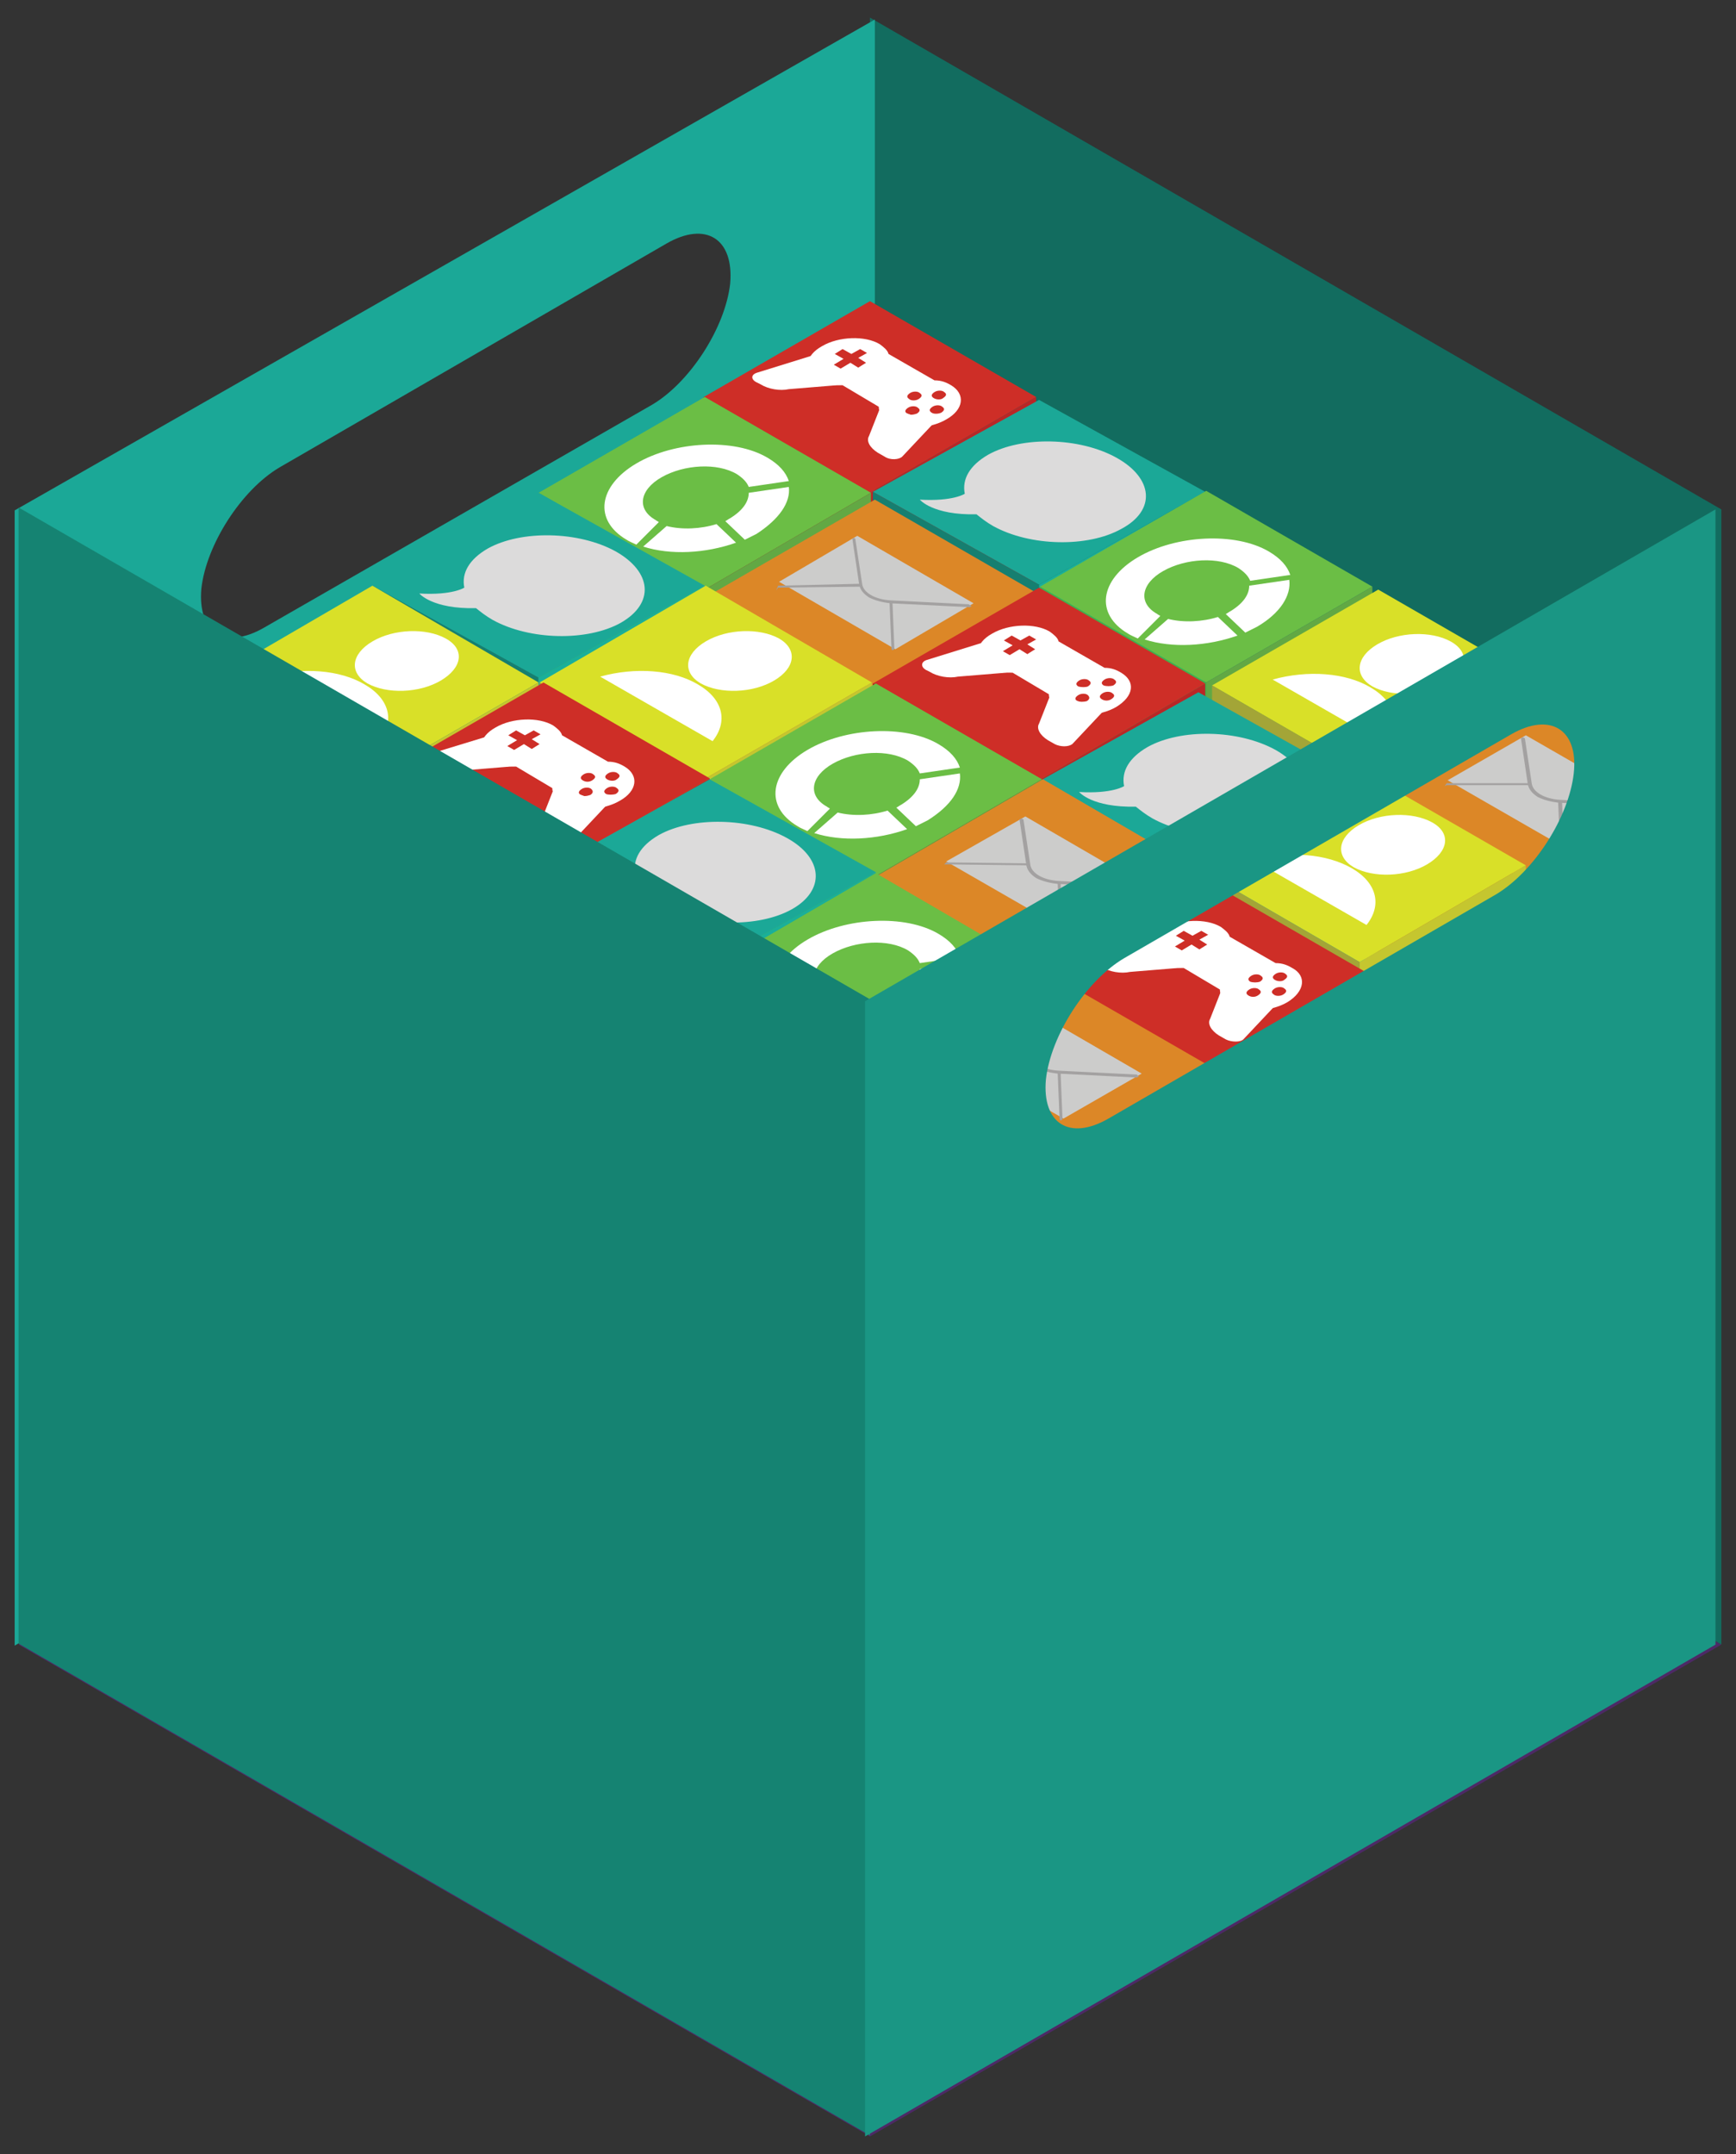 <?xml version="1.0" encoding="utf-8"?>
<!-- Generator: Adobe Illustrator 20.0.0, SVG Export Plug-In . SVG Version: 6.00 Build 0)  -->
<!DOCTYPE svg PUBLIC "-//W3C//DTD SVG 1.1//EN" "http://www.w3.org/Graphics/SVG/1.1/DTD/svg11.dtd">
<svg version="1.1" id="Layer_1" xmlns="http://www.w3.org/2000/svg" xmlns:xlink="http://www.w3.org/1999/xlink" x="0px" y="0px"
	 viewBox="0 0 177.6 220.3" style="enable-background:new 0 0 177.6 220.3;" xml:space="preserve">
<rect x="0" y="0" width="177.6" height="220.3" fill="#333333" stroke="none"/>
<style type="text/css">
	.st0{fill:#091410;}
	.st1{fill:#1BA897;}
	.st2{fill:#FBEE2D;}
	.st3{fill:#D5C529;}
	.st4{fill:#C4B22F;}
	.st5{fill:#603240;}
	.st6{fill:#F1F2F2;}
	.st7{fill:#A52E23;}
	.st8{fill:#FFFFFF;}
	.st9{fill:#FDFEFE;}
	.st10{fill:#939598;}
	.st11{fill:#808285;}
	.st12{fill:#BCBEC0;}
	.st13{fill:#E6E7E8;}
	.st14{fill:#414042;}
	.st15{fill:#D1D3D4;}
	.st16{fill:#491B0D;}
	.st17{fill:#D84426;}
	.st18{fill:#93AC4C;}
	.st19{fill:#126F63;}
	.st20{fill:#E0C93A;}
	.st21{fill:#EF4423;}
	.st22{fill:#A09F9F;}
	.st23{fill:#AD4967;}
	.st24{fill:#85C441;}
	.st25{fill:#C53227;}
	.st26{fill:#7B7B7B;}
	.st27{fill:#B0B0B0;}
	.st28{fill:#4C4C4D;}
	.st29{fill:#8E8E8E;}
	.st30{fill:#BCBCBC;}
	.st31{fill:#212121;}
	.st32{fill:#DDDDDD;}
	.st33{fill:#B7B7B7;}
	.st34{fill:#F04A4A;}
	.st35{fill:#FDB523;}
	.st36{fill:#4AB749;}
	.st37{fill:#CCCCCB;}
	.st38{fill:#DBD622;}
	.st39{fill:#58C099;}
	.st40{fill:#4062AE;}
	.st41{fill:#D9D327;}
	.st42{fill:#4DA547;}
	.st43{fill:#49BB83;}
	.st44{fill:#6B50A1;}
	.st45{fill:#CD862A;}
	.st46{fill:#483E98;}
	.st47{fill:#A65926;}
	.st48{fill:#78C143;}
	.st49{fill:#32C0D1;}
	.st50{fill:#636464;}
	.st51{fill:#643584;}
	.st52{fill:#DC8727;}
	.st53{fill:#B56C29;}
	.st54{fill:#CC7A29;}
	.st55{fill:#A3A1A1;}
	.st56{fill:#167F70;}
	.st57{fill:#1AAF9A;}
	.st58{fill:#DCDBDB;}
	.st59{fill:#6BBE45;}
	.st60{fill:#43AF49;}
	.st61{fill:#62A844;}
	.st62{fill:#CE2E27;}
	.st63{fill:#8F1D1D;}
	.st64{fill:#BA2626;}
	.st65{fill:#753C97;}
	.st66{fill:#4D2966;}
	.st67{fill:#D9E028;}
	.st68{fill:#A3A537;}
	.st69{fill:#C5C62F;}
	.st70{fill:#B69830;}
	.st71{fill:#DDA82F;}
	.st72{fill:#D29B3C;}
	.st73{fill:#CB922B;}
	.st74{fill:#963D97;}
	.st75{fill:#833677;}
	.st76{fill:#973D8F;}
	.st77{fill:#83367E;}
	.st78{fill:#14475D;}
	.st79{fill:#06ABCD;}
	.st80{fill:#D0CECF;}
	.st81{fill:#D8D8D8;}
	.st82{opacity:0.4;}
	.st83{fill:#ACA99F;}
	.st84{fill:#367D93;}
	.st85{fill:#EEEAE1;}
	.st86{fill:#45ABCC;}
	.st87{fill:url(#SVGID_1_);}
	.st88{fill:url(#SVGID_2_);}
	.st89{fill:#789DA9;}
	.st90{fill:url(#SVGID_3_);}
	.st91{fill:url(#SVGID_4_);}
	.st92{fill:#63BBCC;}
	.st93{fill:#2D7482;}
	.st94{fill:#126C5F;}
	.st95{fill:#158372;}
	.st96{fill:#1A9684;}
	.st97{fill:#39B54A;}
</style>
<g>
	<polygon class="st94" points="176.1,168.2 89,117.9 89,1.8 176.1,52.1 	"/>
	<polygon class="st66" points="176.1,168.2 89,218.5 1.9,168.2 89,117.9 	"/>
	<path class="st1" d="M1.5,52.2v116.1l88-50.3V2L1.5,52.2z M74.7,29L74.7,29c-0.5,4.5-4.1,10.1-8,12.4L27,64.2c-4,2.3-6.8,0.5-6.4-4
		v0c0.5-4.5,4.1-10.1,8-12.4l39.6-22.9C72.2,22.6,75.1,24.4,74.7,29z"/>
	<g>
		<g>
			<polygon class="st62" points="106,40.6 89,50.4 72,40.6 89,30.8 			"/>
			<polygon class="st63" points="89,73.1 72,63.3 72,40.6 89,50.4 			"/>
			<polygon class="st64" points="106,63.3 89,73.1 89,50.4 106,40.6 			"/>
		</g>
		<g>
			<path class="st8" d="M90.5,46.7l-0.7-0.4c-0.8-0.5-1.2-1.2-0.9-1.7l1.3-3.3l5.3,2l-3.2,3.4C92,47,91.1,47.1,90.5,46.7z"/>
			<path class="st8" d="M77.4,39.1l0.4,0.2c0.8,0.5,2,0.7,2.9,0.5l6.1-0.5l-3.5-3l-5.8,1.8C76.8,38.3,76.8,38.8,77.4,39.1z"/>
			<path class="st8" d="M97.3,39.4c-0.5-0.3-1-0.5-1.7-0.5l-4.7-2.7c-0.1-0.4-0.5-0.7-0.9-1c-1.5-0.9-4.2-0.8-5.9,0.2
				c-1.8,1-1.9,2.5-0.4,3.4c0.7,0.4,1.6,0.6,2.5,0.6l3.7,2.2c0,0.5,0.3,1.1,1,1.5c1.5,0.9,4.2,0.8,5.9-0.2
				C98.6,41.9,98.8,40.3,97.3,39.4z M87.8,37.6L87,37.1l-1,0.6l-0.7-0.4l1-0.6l-0.9-0.5l0.8-0.5l0.9,0.5l0.9-0.5l0.7,0.4l-0.9,0.5
				l0.8,0.5L87.8,37.6z M93,40.8c-0.3-0.2-0.2-0.4,0.1-0.6c0.3-0.2,0.8-0.2,1,0c0.3,0.2,0.2,0.4-0.1,0.6C93.7,41,93.2,41,93,40.8z
				 M92.8,42.3c-0.3-0.2-0.2-0.4,0.1-0.6c0.3-0.2,0.8-0.2,1,0c0.3,0.2,0.2,0.4-0.1,0.6C93.5,42.4,93.1,42.5,92.8,42.3z M95.5,40.7
				c-0.3-0.2-0.2-0.4,0.1-0.6c0.3-0.2,0.8-0.2,1,0c0.3,0.2,0.2,0.4-0.1,0.6C96.3,40.9,95.8,40.9,95.5,40.7z M95.3,42.2
				c-0.3-0.2-0.2-0.4,0.1-0.6c0.3-0.2,0.8-0.2,1,0c0.3,0.2,0.2,0.4-0.1,0.6C96.1,42.3,95.6,42.4,95.3,42.2z"/>
		</g>
	</g>
	<g>
		<g>
			<polygon class="st1" points="123.3,50.3 106.3,59.8 89.3,50.3 106.3,40.9 			"/>
			<polygon class="st56" points="106.3,81.5 89.3,72.1 89.3,50.3 106.3,59.8 			"/>
			<polygon class="st57" points="123.3,72.1 106.3,81.5 106.3,59.8 123.3,50.3 			"/>
		</g>
		<path class="st58" d="M114.2,46.8c-3.8-2.1-9.7-2.2-13.1-0.3c-1.9,1.1-2.7,2.5-2.4,4c0,0-1.2,0.8-4.6,0.6c0,0,1.3,1.6,5.8,1.5
			c0.5,0.4,1,0.8,1.7,1.2c3.8,2.1,9.7,2.2,13.1,0.3C118.3,52.2,118,48.9,114.2,46.8z"/>
	</g>
	<g>
		<g>
			<polygon class="st59" points="140.4,60 123.4,69.8 106.4,60 123.4,50.2 			"/>
			<polygon class="st60" points="123.4,92.5 106.4,82.7 106.4,60 123.4,69.8 			"/>
			<polygon class="st61" points="140.4,82.7 123.4,92.5 123.4,69.8 140.4,60 			"/>
		</g>
		<g>
			<path class="st8" d="M131.9,59.3l-4.1,0.6c0,0.9-0.6,1.8-1.9,2.6c-0.2,0.1-0.3,0.2-0.5,0.3l2,1.9c0.4-0.2,0.8-0.4,1.2-0.6
				C131,62.7,132.1,60.9,131.9,59.3z"/>
			<g>
				<path class="st8" d="M118.7,63c-0.1-0.1-0.2-0.1-0.3-0.2c-2-1.1-1.7-3.1,0.6-4.4s5.7-1.5,7.7-0.3c0.6,0.4,1,0.8,1.2,1.3l4.1-0.6
					c-0.3-0.9-1-1.7-2.2-2.4c-3.4-2-9.5-1.7-13.4,0.6s-4.4,5.8-1,7.8c0.3,0.2,0.6,0.3,1,0.5L118.7,63z"/>
				<path class="st8" d="M124.6,63.1c-1.6,0.5-3.5,0.6-5.1,0.2l-2.4,2.1c2.8,0.9,6.4,0.7,9.5-0.4L124.6,63.1z"/>
			</g>
		</g>
	</g>
	<g>
		<g>
			<polygon class="st59" points="89.1,50.4 72.1,60.3 55.1,50.4 72.1,40.6 			"/>
			<polygon class="st60" points="72.1,82.9 55.1,73.1 55.1,50.4 72.1,60.3 			"/>
			<polygon class="st61" points="89.1,73.1 72.1,82.9 72.1,60.3 89.1,50.4 			"/>
		</g>
		<g>
			<path class="st8" d="M80.7,49.8l-4.1,0.6c0,0.9-0.6,1.8-1.9,2.6c-0.2,0.1-0.3,0.2-0.5,0.3l2,1.9c0.4-0.2,0.8-0.4,1.2-0.6
				C79.7,53.1,80.9,51.4,80.7,49.8z"/>
			<g>
				<path class="st8" d="M67.4,53.4c-0.1-0.1-0.2-0.1-0.3-0.2c-2-1.1-1.7-3.1,0.6-4.4s5.7-1.5,7.7-0.3c0.6,0.4,1,0.8,1.2,1.3
					l4.1-0.6c-0.3-0.9-1-1.7-2.2-2.4c-3.4-2-9.5-1.7-13.4,0.6s-4.4,5.8-1,7.8c0.3,0.2,0.6,0.3,1,0.5L67.4,53.4z"/>
				<path class="st8" d="M73.3,53.6c-1.6,0.5-3.5,0.6-5.1,0.2l-2.4,2.1c2.8,0.9,6.4,0.7,9.5-0.4L73.3,53.6z"/>
			</g>
		</g>
	</g>
	<g>
		<g>
			<polygon class="st67" points="158,70.1 141,79.9 124,70.1 141,60.3 			"/>
			<polygon class="st68" points="141,102.6 124,92.7 124,70.1 141,79.9 			"/>
			<polygon class="st69" points="158,92.7 141,102.6 141,79.9 158,70.1 			"/>
		</g>
		<g>
			<path class="st8" d="M147.9,69.9c-2.2,1.3-5.5,1.4-7.5,0.3c-1.9-1.1-1.7-3,0.5-4.3s5.5-1.4,7.5-0.3
				C150.4,66.7,150.2,68.6,147.9,69.9z"/>
			<path class="st8" d="M141.7,76.1c1.6-2,1.1-4.3-1.5-5.8c-2.5-1.5-6.4-1.8-10-0.8L141.7,76.1z"/>
		</g>
	</g>
	<g>
		<g>
			<polygon class="st52" points="174.9,81.3 157.9,91.1 140.9,81.3 157.9,71.5 			"/>
			<polygon class="st53" points="157.9,113.8 140.9,104 140.9,81.3 157.9,91.1 			"/>
			<polygon class="st54" points="174.9,104 157.9,113.8 157.9,91.1 174.9,81.3 			"/>
		</g>
		<g>
			<polygon class="st37" points="160.1,86.7 148.1,79.8 156.1,75.2 168.1,82.1 			"/>
			<path class="st55" d="M167.6,82.2l-8-0.4c-1.6-0.1-2.8-0.8-2.9-1.7l-0.7-4.6l-0.2-0.1l-0.2,0.1l0.7,4.7c0.1,0.5,0.4,0.9,1,1.3
				c0.6,0.3,1.3,0.5,2.2,0.6l8.1,0.4l0.2-0.1L167.6,82.2z"/>
			<polygon class="st55" points="148,80.3 156.5,80.3 156.6,80.1 148,80.1 147.8,80.4 147.8,80.4 			"/>
			<polygon class="st55" points="160,86.8 159.8,81.9 159.4,81.9 159.6,86.8 159.8,86.9 159.8,86.9 			"/>
		</g>
	</g>
	<g>
		<g>
			<polygon class="st52" points="106.5,60.9 89.5,70.7 72.5,60.9 89.5,51.1 			"/>
			<polygon class="st53" points="89.5,93.4 72.5,83.6 72.5,60.9 89.5,70.7 			"/>
			<polygon class="st54" points="106.5,83.6 89.5,93.4 89.5,70.7 106.5,60.9 			"/>
		</g>
		<g>
			<polygon class="st37" points="91.6,66.4 79.7,59.5 87.7,54.8 99.6,61.7 			"/>
			<path class="st55" d="M99.1,61.8l-8-0.4c-1.6-0.1-2.8-0.8-2.9-1.7l-0.7-4.6L87.4,55l-0.2,0.1l0.7,4.7c0.1,0.5,0.4,0.9,1,1.3
				c0.6,0.3,1.3,0.5,2.2,0.6l8.1,0.4l0.2-0.1L99.1,61.8z"/>
			<polygon class="st55" points="79.6,60.1 88.1,60 88.1,59.7 79.6,59.9 79.4,60.4 79.4,60.4 			"/>
			<polygon class="st55" points="91.5,66.4 91.3,61.5 91,61.5 91.2,66.4 91.3,66.5 91.3,66.5 			"/>
		</g>
	</g>
	<g>
		<g>
			<polygon class="st62" points="123.3,69.9 106.3,79.8 89.3,69.9 106.3,60.1 			"/>
			<polygon class="st63" points="106.3,102.4 89.3,92.6 89.3,69.9 106.3,79.8 			"/>
			<polygon class="st64" points="123.3,92.6 106.3,102.4 106.3,79.8 123.3,69.9 			"/>
		</g>
		<g>
			<path class="st8" d="M107.9,76.1l-0.7-0.4c-0.8-0.5-1.2-1.2-0.9-1.7l1.3-3.3l5.3,2l-3.2,3.4C109.3,76.4,108.5,76.4,107.9,76.1z"
				/>
			<path class="st8" d="M94.7,68.5l0.4,0.2c0.8,0.5,2,0.7,2.9,0.5l6.1-0.5l-3.5-3l-5.8,1.8C94.2,67.7,94.2,68.2,94.7,68.5z"/>
			<path class="st8" d="M114.7,68.8c-0.5-0.3-1-0.5-1.7-0.5l-4.7-2.7c-0.1-0.4-0.5-0.7-0.9-1c-1.5-0.9-4.2-0.8-5.9,0.2
				c-1.8,1-1.9,2.5-0.4,3.4c0.7,0.4,1.6,0.6,2.5,0.6l3.7,2.2c0,0.5,0.3,1.1,1,1.5c1.5,0.9,4.2,0.8,5.9-0.2
				C116,71.2,116.2,69.7,114.7,68.8z M105.1,66.9l-0.8-0.5l-1,0.6l-0.7-0.4l1-0.6l-0.9-0.5l0.8-0.5l0.9,0.5l0.9-0.5l0.7,0.4
				l-0.9,0.5l0.8,0.5L105.1,66.9z M110.3,70.2c-0.3-0.2-0.2-0.4,0.1-0.6c0.3-0.2,0.8-0.2,1,0c0.3,0.2,0.2,0.4-0.1,0.6
				C111.1,70.3,110.6,70.3,110.3,70.2z M110.2,71.7c-0.3-0.2-0.2-0.4,0.1-0.6c0.3-0.2,0.8-0.2,1,0s0.2,0.4-0.1,0.6
				C110.9,71.8,110.4,71.8,110.2,71.7z M112.9,70.1c-0.3-0.2-0.2-0.4,0.1-0.6c0.3-0.2,0.8-0.2,1,0c0.3,0.2,0.2,0.4-0.1,0.6
				C113.6,70.2,113.2,70.2,112.9,70.1z M112.7,71.5c-0.3-0.2-0.2-0.4,0.1-0.6c0.3-0.2,0.8-0.2,1,0c0.3,0.2,0.2,0.4-0.1,0.6
				C113.4,71.7,113,71.7,112.7,71.5z"/>
		</g>
	</g>
	<g>
		<g>
			<polygon class="st1" points="139.6,80.3 122.6,89.7 105.6,80.3 122.6,70.8 			"/>
			<polygon class="st56" points="122.6,111.5 105.6,102 105.6,80.3 122.6,89.7 			"/>
			<polygon class="st57" points="139.6,102 122.6,111.5 122.6,89.7 139.6,80.3 			"/>
		</g>
		<path class="st58" d="M130.5,76.7c-3.8-2.1-9.7-2.2-13.1-0.3c-1.9,1.1-2.7,2.5-2.4,4c0,0-1.2,0.8-4.6,0.6c0,0,1.3,1.6,5.8,1.5
			c0.5,0.4,1,0.8,1.7,1.2c3.8,2.1,9.7,2.2,13.1,0.3C134.5,82.1,134.2,78.8,130.5,76.7z"/>
	</g>
	<g>
		<g>
			<polygon class="st1" points="72.1,59.9 55.1,69.3 38.1,59.9 55.1,50.4 			"/>
			<polygon class="st56" points="55.1,91.1 38.1,81.7 38.1,59.9 55.1,69.3 			"/>
			<polygon class="st57" points="72.1,81.7 55.1,91.1 55.1,69.3 72.1,59.9 			"/>
		</g>
		<path class="st58" d="M63,56.4c-3.8-2.1-9.7-2.2-13.1-0.3c-1.9,1.1-2.7,2.5-2.4,4c0,0-1.2,0.8-4.6,0.6c0,0,1.3,1.6,5.8,1.5
			c0.5,0.4,1,0.8,1.7,1.2c3.8,2.1,9.7,2.2,13.1,0.3C67,61.7,66.7,58.5,63,56.4z"/>
	</g>
	<g>
		<g>
			<polygon class="st67" points="156.1,88.5 139.1,98.4 122,88.5 139.1,78.7 			"/>
			<polygon class="st68" points="139.1,121 122,111.2 122,88.5 139.1,98.4 			"/>
			<polygon class="st69" points="156.1,111.2 139.1,121 139.1,98.4 156.1,88.5 			"/>
		</g>
		<g>
			<path class="st8" d="M146,88.4c-2.2,1.3-5.5,1.4-7.5,0.3c-1.9-1.1-1.7-3,0.5-4.3s5.5-1.4,7.5-0.3C148.5,85.2,148.2,87.1,146,88.4
				z"/>
			<path class="st8" d="M139.8,94.6c1.6-2,1.1-4.3-1.5-5.8s-6.4-1.8-10-0.8L139.8,94.6z"/>
		</g>
	</g>
	<g>
		<g>
			<polygon class="st67" points="89.2,69.8 72.2,79.6 55.2,69.8 72.2,59.9 			"/>
			<polygon class="st68" points="72.2,102.2 55.2,92.4 55.2,69.8 72.2,79.6 			"/>
			<polygon class="st69" points="89.2,92.4 72.2,102.2 72.2,79.6 89.2,69.8 			"/>
		</g>
		<g>
			<path class="st8" d="M79.2,69.6c-2.2,1.3-5.5,1.4-7.5,0.3c-1.9-1.1-1.7-3,0.5-4.3c2.2-1.3,5.5-1.4,7.5-0.3
				C81.6,66.4,81.4,68.3,79.2,69.6z"/>
			<path class="st8" d="M72.9,75.8c1.6-2,1.1-4.3-1.5-5.8c-2.5-1.5-6.4-1.8-10-0.8L72.9,75.8z"/>
		</g>
	</g>
	<g>
		<g>
			<polygon class="st67" points="55.1,69.8 38.1,79.6 21.1,69.8 38.1,59.9 			"/>
			<polygon class="st68" points="38.1,102.2 21.1,92.4 21.1,69.8 38.1,79.6 			"/>
			<polygon class="st69" points="55.1,92.4 38.1,102.2 38.1,79.6 55.1,69.8 			"/>
		</g>
		<g>
			<path class="st8" d="M45.1,69.6c-2.2,1.3-5.5,1.4-7.5,0.3c-1.9-1.1-1.7-3,0.5-4.3c2.2-1.3,5.5-1.4,7.5-0.3
				C47.6,66.4,47.3,68.3,45.1,69.6z"/>
			<path class="st8" d="M38.8,75.8c1.6-2,1.1-4.3-1.5-5.8c-2.5-1.5-6.4-1.8-10-0.8L38.8,75.8z"/>
		</g>
	</g>
	<g>
		<g>
			<polygon class="st59" points="106.6,79.7 89.6,89.6 72.6,79.7 89.6,69.9 			"/>
			<polygon class="st60" points="89.6,112.2 72.6,102.4 72.6,79.7 89.6,89.6 			"/>
			<polygon class="st61" points="106.6,102.4 89.6,112.2 89.6,89.6 106.6,79.7 			"/>
		</g>
		<g>
			<path class="st8" d="M98.2,79.1l-4.1,0.6c0,0.9-0.6,1.8-1.9,2.6c-0.2,0.1-0.3,0.2-0.5,0.3l2,1.9c0.4-0.2,0.8-0.4,1.2-0.6
				C97.3,82.4,98.4,80.7,98.2,79.1z"/>
			<g>
				<path class="st8" d="M84.9,82.7c-0.1-0.1-0.2-0.1-0.3-0.2c-2-1.1-1.7-3.1,0.6-4.4c2.3-1.3,5.7-1.5,7.7-0.3
					c0.6,0.4,1,0.8,1.2,1.3l4.1-0.6c-0.3-0.9-1-1.7-2.2-2.4c-3.4-2-9.5-1.7-13.4,0.6s-4.4,5.8-1,7.8c0.3,0.2,0.6,0.3,1,0.5
					L84.9,82.7z"/>
				<path class="st8" d="M90.8,82.9c-1.6,0.5-3.5,0.6-5.1,0.2l-2.4,2.1c2.8,0.9,6.4,0.7,9.5-0.4L90.8,82.9z"/>
			</g>
		</g>
	</g>
	<g>
		<g>
			<polygon class="st52" points="123.7,89.6 106.7,99.4 89.7,89.6 106.7,79.7 			"/>
			<polygon class="st53" points="106.7,122.1 89.7,112.2 89.7,89.6 106.7,99.4 			"/>
			<polygon class="st54" points="123.7,112.2 106.7,122.1 106.7,99.4 123.7,89.6 			"/>
		</g>
		<g>
			<polygon class="st37" points="108.8,95 96.8,88.1 104.9,83.5 116.8,90.4 			"/>
			<path class="st55" d="M116.3,90.5l-8-0.4c-1.6-0.1-2.8-0.8-2.9-1.7l-0.7-4.6l-0.2-0.1l-0.2,0.1l0.7,4.7c0.1,0.5,0.4,0.9,1,1.3
				c0.6,0.3,1.3,0.5,2.2,0.6l8.1,0.4l0.2-0.1L116.3,90.5z"/>
			<polygon class="st55" points="96.8,88.4 105.3,88.5 105.3,88.3 96.8,88.2 96.6,88.4 96.6,88.4 			"/>
			<polygon class="st55" points="108.7,95.1 108.5,90.2 108.2,90.2 108.4,95.1 108.5,95.2 108.5,95.2 			"/>
		</g>
	</g>
	<g>
		<g>
			<polygon class="st62" points="140.9,100.1 123.9,109.9 106.9,100.1 123.9,90.3 			"/>
			<polygon class="st63" points="123.9,132.6 106.9,122.8 106.9,100.1 123.9,109.9 			"/>
			<polygon class="st64" points="140.9,122.8 123.9,132.6 123.9,109.9 140.9,100.1 			"/>
		</g>
		<g>
			<path class="st8" d="M125.4,106.3l-0.7-0.4c-0.8-0.5-1.2-1.2-0.9-1.7l1.3-3.3l5.3,2l-3.2,3.4C126.9,106.6,126,106.6,125.4,106.3z
				"/>
			<path class="st8" d="M112.3,98.7l0.4,0.2c0.8,0.5,2,0.7,2.9,0.5l6.1-0.5l-3.5-3l-5.8,1.8C111.7,97.8,111.7,98.3,112.3,98.7z"/>
			<path class="st8" d="M132.2,99c-0.5-0.3-1-0.5-1.7-0.5l-4.7-2.7c-0.1-0.4-0.5-0.7-0.9-1c-1.5-0.9-4.2-0.8-5.9,0.2
				c-1.8,1-1.9,2.5-0.4,3.4c0.7,0.4,1.6,0.6,2.5,0.6l3.7,2.2c0,0.5,0.3,1.1,1,1.5c1.5,0.9,4.2,0.8,5.9-0.2
				C133.5,101.4,133.7,99.8,132.2,99z M122.7,97.1l-0.8-0.5l-1,0.6l-0.7-0.4l1-0.6l-0.9-0.5l0.8-0.5l0.9,0.5l0.9-0.5l0.7,0.4
				l-0.9,0.5l0.8,0.5L122.7,97.1z M127.9,100.4c-0.3-0.2-0.2-0.4,0.1-0.6c0.3-0.2,0.8-0.2,1,0c0.3,0.2,0.2,0.4-0.1,0.6
				C128.6,100.5,128.2,100.5,127.9,100.4z M127.7,101.8c-0.3-0.2-0.2-0.4,0.1-0.6c0.3-0.2,0.8-0.2,1,0c0.3,0.2,0.2,0.4-0.1,0.6
				S128,102,127.7,101.8z M130.4,100.2c-0.3-0.2-0.2-0.4,0.1-0.6c0.3-0.2,0.8-0.2,1,0c0.3,0.2,0.2,0.4-0.1,0.6
				C131.2,100.4,130.7,100.4,130.4,100.2z M130.3,101.7c-0.3-0.2-0.2-0.4,0.1-0.6c0.3-0.2,0.8-0.2,1,0c0.3,0.2,0.2,0.4-0.1,0.6
				C131,101.9,130.5,101.9,130.3,101.7z"/>
		</g>
	</g>
	<g>
		<g>
			<polygon class="st62" points="72.6,79.6 55.6,89.4 38.6,79.6 55.6,69.8 			"/>
			<polygon class="st63" points="55.6,112.1 38.6,102.3 38.6,79.6 55.6,89.4 			"/>
			<polygon class="st64" points="72.6,102.3 55.6,112.1 55.6,89.4 72.6,79.6 			"/>
		</g>
		<g>
			<path class="st8" d="M57.1,85.7l-0.7-0.4c-0.8-0.5-1.2-1.2-0.9-1.7l1.3-3.3l5.3,2l-3.2,3.4C58.6,86,57.7,86.1,57.1,85.7z"/>
			<path class="st8" d="M44,78.1l0.4,0.2c0.8,0.5,2,0.7,2.9,0.5l6.1-0.5l-3.5-3L44,77.1C43.4,77.3,43.4,77.8,44,78.1z"/>
			<path class="st8" d="M63.9,78.4c-0.5-0.3-1-0.5-1.7-0.5l-4.7-2.7c-0.1-0.4-0.5-0.7-0.9-1c-1.5-0.9-4.2-0.8-5.9,0.2
				c-1.8,1-1.9,2.5-0.4,3.4c0.7,0.4,1.6,0.6,2.5,0.6l3.7,2.2c0,0.5,0.3,1.1,1,1.5c1.5,0.9,4.2,0.8,5.9-0.2
				C65.2,80.9,65.4,79.3,63.9,78.4z M54.4,76.6l-0.8-0.5l-1,0.6l-0.7-0.4l1-0.6L52,75.2l0.8-0.5l0.9,0.5l0.9-0.5l0.7,0.4l-0.9,0.5
				l0.8,0.5L54.4,76.6z M59.6,79.8c-0.3-0.2-0.2-0.4,0.1-0.6c0.3-0.2,0.8-0.2,1,0c0.3,0.2,0.2,0.4-0.1,0.6
				C60.3,80,59.9,80,59.6,79.8z M59.4,81.3c-0.3-0.2-0.2-0.4,0.1-0.6c0.3-0.2,0.8-0.2,1,0s0.2,0.4-0.1,0.6
				C60.1,81.4,59.7,81.5,59.4,81.3z M62.1,79.7c-0.3-0.2-0.2-0.4,0.1-0.6c0.3-0.2,0.8-0.2,1,0c0.3,0.2,0.2,0.4-0.1,0.6
				C62.9,79.9,62.4,79.9,62.1,79.7z M62,81.2c-0.3-0.2-0.2-0.4,0.1-0.6c0.3-0.2,0.8-0.2,1,0c0.3,0.2,0.2,0.4-0.1,0.6
				C62.7,81.3,62.2,81.3,62,81.2z"/>
		</g>
	</g>
	<g>
		<g>
			<polygon class="st1" points="89.6,89.2 72.6,98.6 55.6,89.2 72.6,79.7 			"/>
			<polygon class="st56" points="72.6,120.4 55.6,110.9 55.6,89.2 72.6,98.6 			"/>
			<polygon class="st57" points="89.6,110.9 72.6,120.4 72.6,98.6 89.6,89.2 			"/>
		</g>
		<path class="st58" d="M80.5,85.7c-3.8-2.1-9.7-2.2-13.1-0.3c-1.9,1.1-2.7,2.5-2.4,4c0,0-1.2,0.8-4.6,0.6c0,0,1.3,1.6,5.8,1.5
			c0.5,0.4,1,0.8,1.7,1.2c3.8,2.1,9.7,2.2,13.1,0.3S84.3,87.8,80.5,85.7z"/>
	</g>
	<g>
		<g>
			<polygon class="st59" points="106.6,99.2 89.6,109 72.6,99.2 89.6,89.3 			"/>
			<polygon class="st60" points="89.6,131.7 72.6,121.8 72.6,99.2 89.6,109 			"/>
			<polygon class="st61" points="106.6,121.8 89.6,131.7 89.6,109 106.6,99.2 			"/>
		</g>
		<g>
			<path class="st8" d="M98.2,98.5l-4.1,0.6c0,0.9-0.6,1.8-1.9,2.6c-0.2,0.1-0.3,0.2-0.5,0.3l2,1.9c0.4-0.2,0.8-0.4,1.2-0.6
				C97.3,101.9,98.4,100.1,98.2,98.5z"/>
			<g>
				<path class="st8" d="M84.9,102.1c-0.1-0.1-0.2-0.1-0.3-0.2c-2-1.1-1.7-3.1,0.6-4.4s5.7-1.5,7.7-0.3c0.6,0.4,1,0.8,1.2,1.3
					l4.1-0.6c-0.3-0.9-1-1.7-2.2-2.4c-3.4-2-9.5-1.7-13.4,0.6s-4.4,5.8-1,7.8c0.3,0.2,0.6,0.3,1,0.5L84.9,102.1z"/>
				<path class="st8" d="M90.8,102.3c-1.6,0.5-3.5,0.6-5.1,0.2l-2.4,2.1c2.8,0.9,6.4,0.7,9.5-0.4L90.8,102.3z"/>
			</g>
		</g>
	</g>
	<g>
		<g>
			<polygon class="st52" points="123.7,109 106.7,118.8 89.7,109 106.7,99.2 			"/>
			<polygon class="st53" points="106.7,141.5 89.7,131.7 89.7,109 106.7,118.8 			"/>
			<polygon class="st54" points="123.7,131.7 106.7,141.5 106.7,118.8 123.7,109 			"/>
		</g>
		<g>
			<polygon class="st37" points="108.8,114.4 96.8,107.5 104.9,102.9 116.8,109.8 			"/>
			<path class="st55" d="M116.3,109.9l-8-0.4c-1.6-0.1-2.8-0.8-2.9-1.7l-0.7-4.6l-0.2-0.1l-0.2,0.1l0.7,4.7c0.1,0.5,0.4,0.9,1,1.3
				c0.6,0.3,1.3,0.5,2.2,0.6l8.1,0.4l0.2-0.1L116.3,109.9z"/>
			<polygon class="st55" points="96.8,107.6 105.3,107.8 105.3,107.7 96.8,107.4 96.6,107.4 96.6,107.4 			"/>
			<polygon class="st55" points="108.7,114.5 108.5,109.6 108.2,109.6 108.4,114.5 108.5,114.6 108.5,114.6 			"/>
		</g>
	</g>
	<polygon class="st95" points="89,218.4 1.9,168.1 1.9,51.9 89,102.2 	"/>
	<path class="st96" d="M88.5,102.4v116.1l87-50.3V52.1L88.5,102.4z M161,79.1L161,79.1c-0.5,4.5-4.1,10.1-8,12.4l-39.6,22.9
		c-4,2.3-6.8,0.5-6.4-4v0c0.5-4.5,4.1-10.1,8-12.4l39.6-22.9C158.6,72.8,161.5,74.6,161,79.1z"/>
</g>
</svg>
